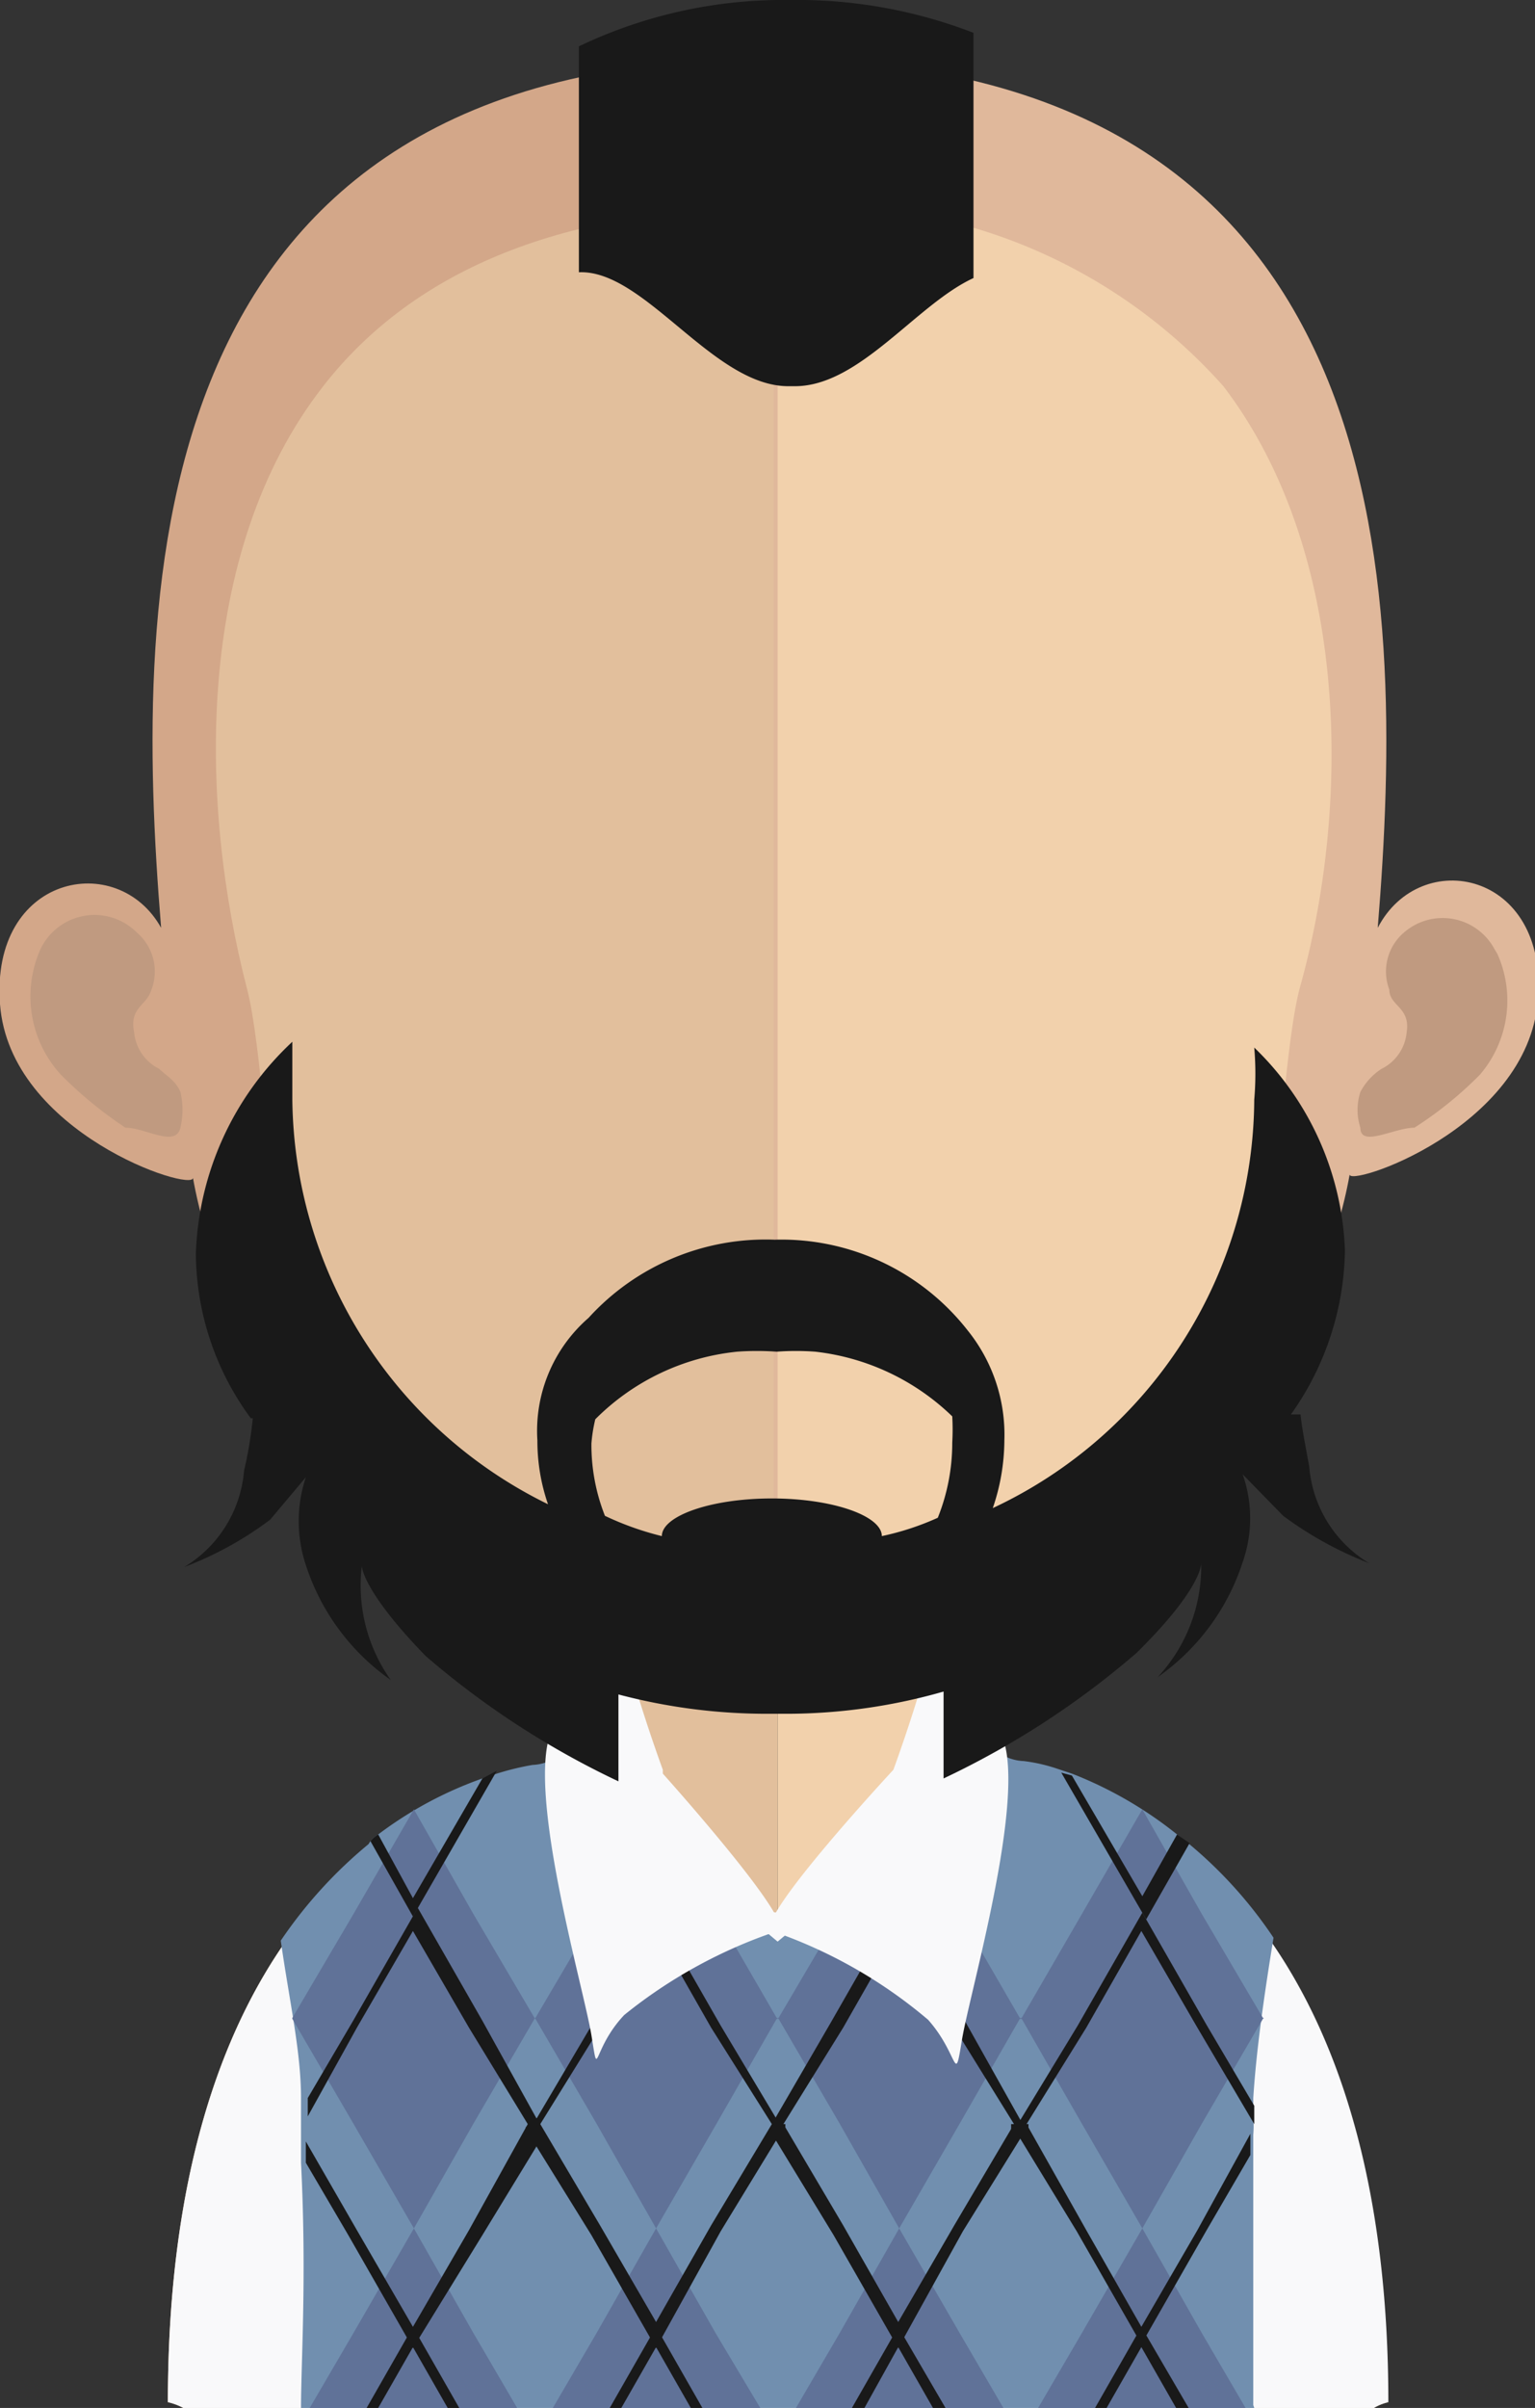 <svg xmlns="http://www.w3.org/2000/svg" xmlns:xlink="http://www.w3.org/1999/xlink" viewBox="0 0 15.91 24.94"><rect x="0" y="0" width="15.91" height="24.94" fill="#333333" stroke="none"/><defs><style>.cls-1{fill:none;}.cls-2{fill:#e2bf9c;}.cls-3{fill:#f2d1ac;}.cls-4{clip-path:url(#clip-path);}.cls-5{fill:#c09a80;}.cls-6{fill:#d3a789;}.cls-7{fill:#e0b89b;}.cls-8{fill:#f9f9fa;}.cls-9{fill:#718faf;}.cls-10{fill:#607298;}.cls-11{fill:#191919;}</style><clipPath id="clip-path"><rect class="cls-1" x="6.36" y="15.68" width="3.41" height="2.02"/></clipPath></defs><g id="Layer_2" data-name="Layer 2"><g id="avatars"><g id="row-01"><g id="avatar-01-11"><path class="cls-2" d="M8.06,13.61V24.94H1.9a.64.64,0,0,0-.16-.06c0-4.68,2.23-6,3.26-6.4a3,3,0,0,1,.52-.14c.37,0,.61-.48.77-1.21,0-.12,0-.23.07-.36s.06-.43.09-.65,0-.28,0-.42c.06-.7.08-1.46.08-2.17,0,0,.83.08,1.5.08"/><path class="cls-3" d="M14.39,24.88a.52.52,0,0,0-.15.06H8.06V13.61h0c.67,0,1.5-.08,1.5-.08,0,.71,0,1.46.07,2.15,0,.14,0,.27,0,.4a6.36,6.36,0,0,0,.08.68h0a2.56,2.56,0,0,0,.05.27c.16.77.41,1.3.8,1.3a3,3,0,0,1,.77.24c1.11.51,3,2,3,6.3"/><g class="cls-4"><path class="cls-5" d="M9.77,16.76h0a2,2,0,0,1-1.71.93h0a2.13,2.13,0,0,1-1.69-.93c0-.21.06-.43.08-.66s0-.27,0-.41A7.55,7.55,0,0,0,8,15.9h0a6.56,6.56,0,0,0,1.59-.22c0,.13,0,.27,0,.41s.05.46.09.67"/></g><path class="cls-6" d="M7.94.61c-6.52,0-6.56,5.46-6.27,9C1.22,8.8-.1,9.06,0,10.4s2,1.95,2,1.8c.53,2.94,3.6,4.64,6,4.64H8V.61h0"/><path class="cls-5" d="M.42,9.83a.62.62,0,0,1,1-.17.53.53,0,0,1,.15.59c-.05.17-.23.18-.18.44a.47.47,0,0,0,.26.38c.07.07.17.12.22.24a.8.8,0,0,1,0,.37c-.05.21-.36,0-.57,0a4.25,4.25,0,0,1-.67-.55A1.2,1.2,0,0,1,.42,9.83"/><path class="cls-7" d="M8,.61c6.53,0,6.57,5.46,6.28,9,.44-.85,1.77-.59,1.66.75s-2,1.95-1.95,1.8c-.53,2.94-3.6,4.64-6,4.64h0V.61H8"/><path class="cls-5" d="M15.49,9.83a.61.61,0,0,0-.94-.17.53.53,0,0,0-.15.59c0,.17.22.18.18.44a.47.47,0,0,1-.26.38.64.64,0,0,0-.22.24.6.6,0,0,0,0,.37c0,.21.35,0,.56,0a3.9,3.9,0,0,0,.68-.55,1.18,1.18,0,0,0,.18-1.25"/><path class="cls-2" d="M8,2.15C5.87,2.15,4.3,2.78,3.35,4,2,5.73,2.07,8.35,2.56,10.24c.15.57.23,2.12.33,2.69.46,2.55,3.27,3.91,5.13,3.91h0V2.15H8"/><path class="cls-3" d="M12.68,4A5.58,5.58,0,0,0,8.06,2.15V16.84c2.12,0,4.65-1.51,5.08-3.91.1-.57.18-2.12.33-2.69C14,8.36,14,5.73,12.68,4"/><path class="cls-8" d="M14.39,24.88a.52.52,0,0,0-.15.06H1.9a.64.64,0,0,0-.16-.06c0-4.68,2.23-6,3.26-6.4.6.3,1.56.78,1.91.94a2.58,2.58,0,0,0,1.15.39,7.89,7.89,0,0,0,1.71-.5,8.79,8.79,0,0,0,1.62-.73c1.11.51,3,2,3,6.3"/><path class="cls-9" d="M13,24.94H3.12c0-.48.06-1.36,0-2.54v-.22c0-.09,0-.17,0-.26s0-.13,0-.19c0-.48-.12-1-.21-1.63a4.72,4.72,0,0,1,.91-1A.27.27,0,0,1,3.92,19,4,4,0,0,1,5,18.42l.15-.05a2.75,2.75,0,0,1,.37-.09.48.48,0,0,0,.31-.13h0L5.92,18s0,0,.06.11a20,20,0,0,0,2.08,2,20.45,20.45,0,0,0,2.09-2c0-.07,0-.1.06-.11l.09.11h0a.48.48,0,0,0,.31.13,1.73,1.73,0,0,1,.35.08l.15.05A4.13,4.13,0,0,1,12.2,19l.09.07a4.56,4.56,0,0,1,.91,1c-.1.61-.18,1.18-.21,1.66,0,.07,0,.13,0,.19a1.15,1.15,0,0,1,0,.19v.22c0,1.2,0,2.09,0,2.58"/><polygon class="cls-10" points="5.54 20.91 5.54 20.9 5.54 20.9 4.91 19.83 4.29 18.74 3.66 19.83 3.03 20.9 3.03 20.9 3.03 20.91 3.03 20.91 3.03 20.91 3.66 21.99 4.29 23.08 4.91 21.99 5.54 20.91 5.54 20.91 5.54 20.91"/><polygon class="cls-10" points="8.06 20.91 8.06 20.9 8.05 20.9 7.43 19.83 6.8 18.74 6.18 19.83 5.55 20.9 5.54 20.9 5.55 20.91 5.54 20.91 5.55 20.91 6.18 21.99 6.8 23.08 7.43 21.99 8.05 20.91 8.06 20.91 8.06 20.91"/><polygon class="cls-10" points="10.58 20.91 10.58 20.9 10.57 20.9 9.95 19.83 9.32 18.74 8.7 19.83 8.07 20.9 8.06 20.9 8.07 20.91 8.06 20.91 8.07 20.91 8.7 21.99 9.32 23.08 9.95 21.99 10.57 20.91 10.58 20.91 10.58 20.91"/><polygon class="cls-10" points="13.09 20.91 13.1 20.9 13.09 20.9 12.46 19.83 11.84 18.74 11.21 19.83 10.59 20.9 10.58 20.9 10.58 20.91 10.58 20.91 10.59 20.91 11.21 21.99 11.84 23.08 12.46 21.99 13.09 20.91 13.1 20.91 13.09 20.91"/><polygon class="cls-10" points="5.36 24.94 3.21 24.94 3.66 24.17 4.29 23.08 4.91 24.17 5.36 24.94"/><polygon class="cls-10" points="7.88 24.94 5.73 24.94 6.18 24.17 6.8 23.08 7.42 24.17 7.88 24.94"/><polygon class="cls-10" points="10.4 24.94 8.25 24.94 8.7 24.17 9.32 23.08 9.95 24.17 10.4 24.94"/><polygon class="cls-10" points="12.91 24.94 10.76 24.94 11.21 24.17 11.84 23.08 12.46 24.17 12.91 24.94"/><path class="cls-11" d="M5.59,22l0-.06H5.56L5,20.93l-.67-1.17-.67,1.17-.47.8c0,.06,0,.13,0,.19L3.7,21l.58-1,.58,1L5.47,22,4.86,23.1l-.58,1-.58-1-.53-.92v.22l.44.75.67,1.17L5,23.15l.61-1h.07Z"/><path class="cls-11" d="M6.8,24.32l-.67-1.17-.62-1H5.45l0-.06,0-.06h.06l.62-1.05.67-1.17.67,1.17L8.08,22h.06l0,.06,0,.05H8.08l-.61,1ZM5.6,22l.62,1.05.58,1,.57-1L8,22,7.37,21,6.8,20l-.58,1Z"/><path class="cls-11" d="M9.31,24.32l-.67-1.17L8,22.1H8L8,22,8,22H8l.61-1.05.67-1.17L10,20.93,10.6,22h.06l0,.06,0,.05H10.6l-.62,1ZM8.12,22l.62,1.05.57,1,.58-1L10.51,22,9.89,21l-.58-1-.57,1Z"/><path class="cls-11" d="M11.83,20l.58,1L13,22c0-.06,0-.12,0-.19l-.49-.83-.67-1.17-.67,1.17L10.55,22h-.07l0,.05,0,.06h.07l.61,1,.67,1.17.67-1.17.46-.79v-.22l-.55,1-.58,1-.57-1L10.64,22,11.26,21Z"/><polygon class="cls-11" points="4.28 24.1 3.8 24.94 3.92 24.94 4.28 24.31 4.64 24.94 4.76 24.94 4.28 24.1"/><polygon class="cls-11" points="6.8 24.1 6.32 24.94 6.44 24.94 6.8 24.31 7.16 24.94 7.28 24.94 6.8 24.1"/><polygon class="cls-11" points="9.31 24.1 8.83 24.94 8.96 24.94 9.31 24.31 9.67 24.94 9.8 24.94 9.31 24.1"/><polygon class="cls-11" points="11.83 24.1 11.35 24.94 11.47 24.94 11.83 24.31 12.19 24.94 12.32 24.94 11.83 24.1"/><path class="cls-11" d="M5,18.42l-.72,1.24L3.92,19a.27.27,0,0,0-.08.07l.44.78.87-1.51L5,18.42"/><path class="cls-11" d="M12.2,19l-.36.64-.73-1.25L11,18.36l.88,1.52.45-.79L12.2,19"/><path class="cls-8" d="M10.42,17.94c-.09-.24-.32-.47-.4-.66s-.26-.59-.26-.59a16.4,16.4,0,0,1-.5,1.64S7.8,19.9,8,20a5,5,0,0,1,1.62.92c.32.36.27.7.35.21s.67-2.5.42-3.14"/><path class="cls-8" d="M6.87,18.33a16.4,16.4,0,0,1-.5-1.64s-.13.28-.26.59-.31.42-.4.66c-.25.64.34,2.65.42,3.14s0,.15.34-.21A5.09,5.09,0,0,1,8.06,20c.23-.05-1.19-1.63-1.19-1.63"/><path class="cls-11" d="M8.24,4c.67,0,1.26-.85,1.85-1.12V.34A5.07,5.07,0,0,0,8.19,0h0A4.92,4.92,0,0,0,6,.48V2.82C6.68,2.79,7.39,4,8.17,4Z"/><path class="cls-11" d="M13.3,15.7a3.77,3.77,0,0,0,.89.49,1.29,1.29,0,0,1-.62-1c-.05-.27-.08-.43-.09-.54h-.1a3,3,0,0,0,.56-1.7A3.07,3.07,0,0,0,13,10.85a3.12,3.12,0,0,1,0,.54,4.7,4.7,0,0,1-2.71,4.23,2.18,2.18,0,0,0,.12-.7,1.72,1.72,0,0,0-.38-1.14,2.45,2.45,0,0,0-2-.94,2.48,2.48,0,0,0-1.93.81,1.55,1.55,0,0,0-.53,1.27,2,2,0,0,0,.11.66,4.72,4.72,0,0,1-2.65-4.19c0-.2,0-.4,0-.6a3.14,3.14,0,0,0-1,2.2,2.9,2.9,0,0,0,.57,1.7H2.62a4.12,4.12,0,0,1-.09.54,1.29,1.29,0,0,1-.62,1,3.59,3.59,0,0,0,.89-.49l.37-.44h0a1.44,1.44,0,0,0,0,.91,2.33,2.33,0,0,0,.88,1.19,1.69,1.69,0,0,1-.3-1.18s0,.25.66.93a8.82,8.82,0,0,0,2,1.3s0-.43,0-.9A6,6,0,0,0,8,17.75h.2a5.92,5.92,0,0,0,1.58-.23c0,.47,0,.9,0,.9a8.82,8.82,0,0,0,2-1.3c.69-.68.67-.93.67-.93A1.68,1.68,0,0,1,12,17.37a2.33,2.33,0,0,0,.88-1.19,1.37,1.37,0,0,0,0-.91h0Zm-7.13-1A2.42,2.42,0,0,1,7.64,14a2.83,2.83,0,0,1,.41,0,2.69,2.69,0,0,1,.4,0,2.43,2.43,0,0,1,1.42.67,2.45,2.45,0,0,1,0,.27,2.08,2.08,0,0,1-.15.78,2.82,2.82,0,0,1-.58.19v0c0-.21-.51-.39-1.14-.39s-1.14.18-1.14.39h0a3.08,3.08,0,0,1-.59-.21,2,2,0,0,1-.14-.75A1.62,1.62,0,0,1,6.17,14.7Z"/></g></g></g></g></svg>
